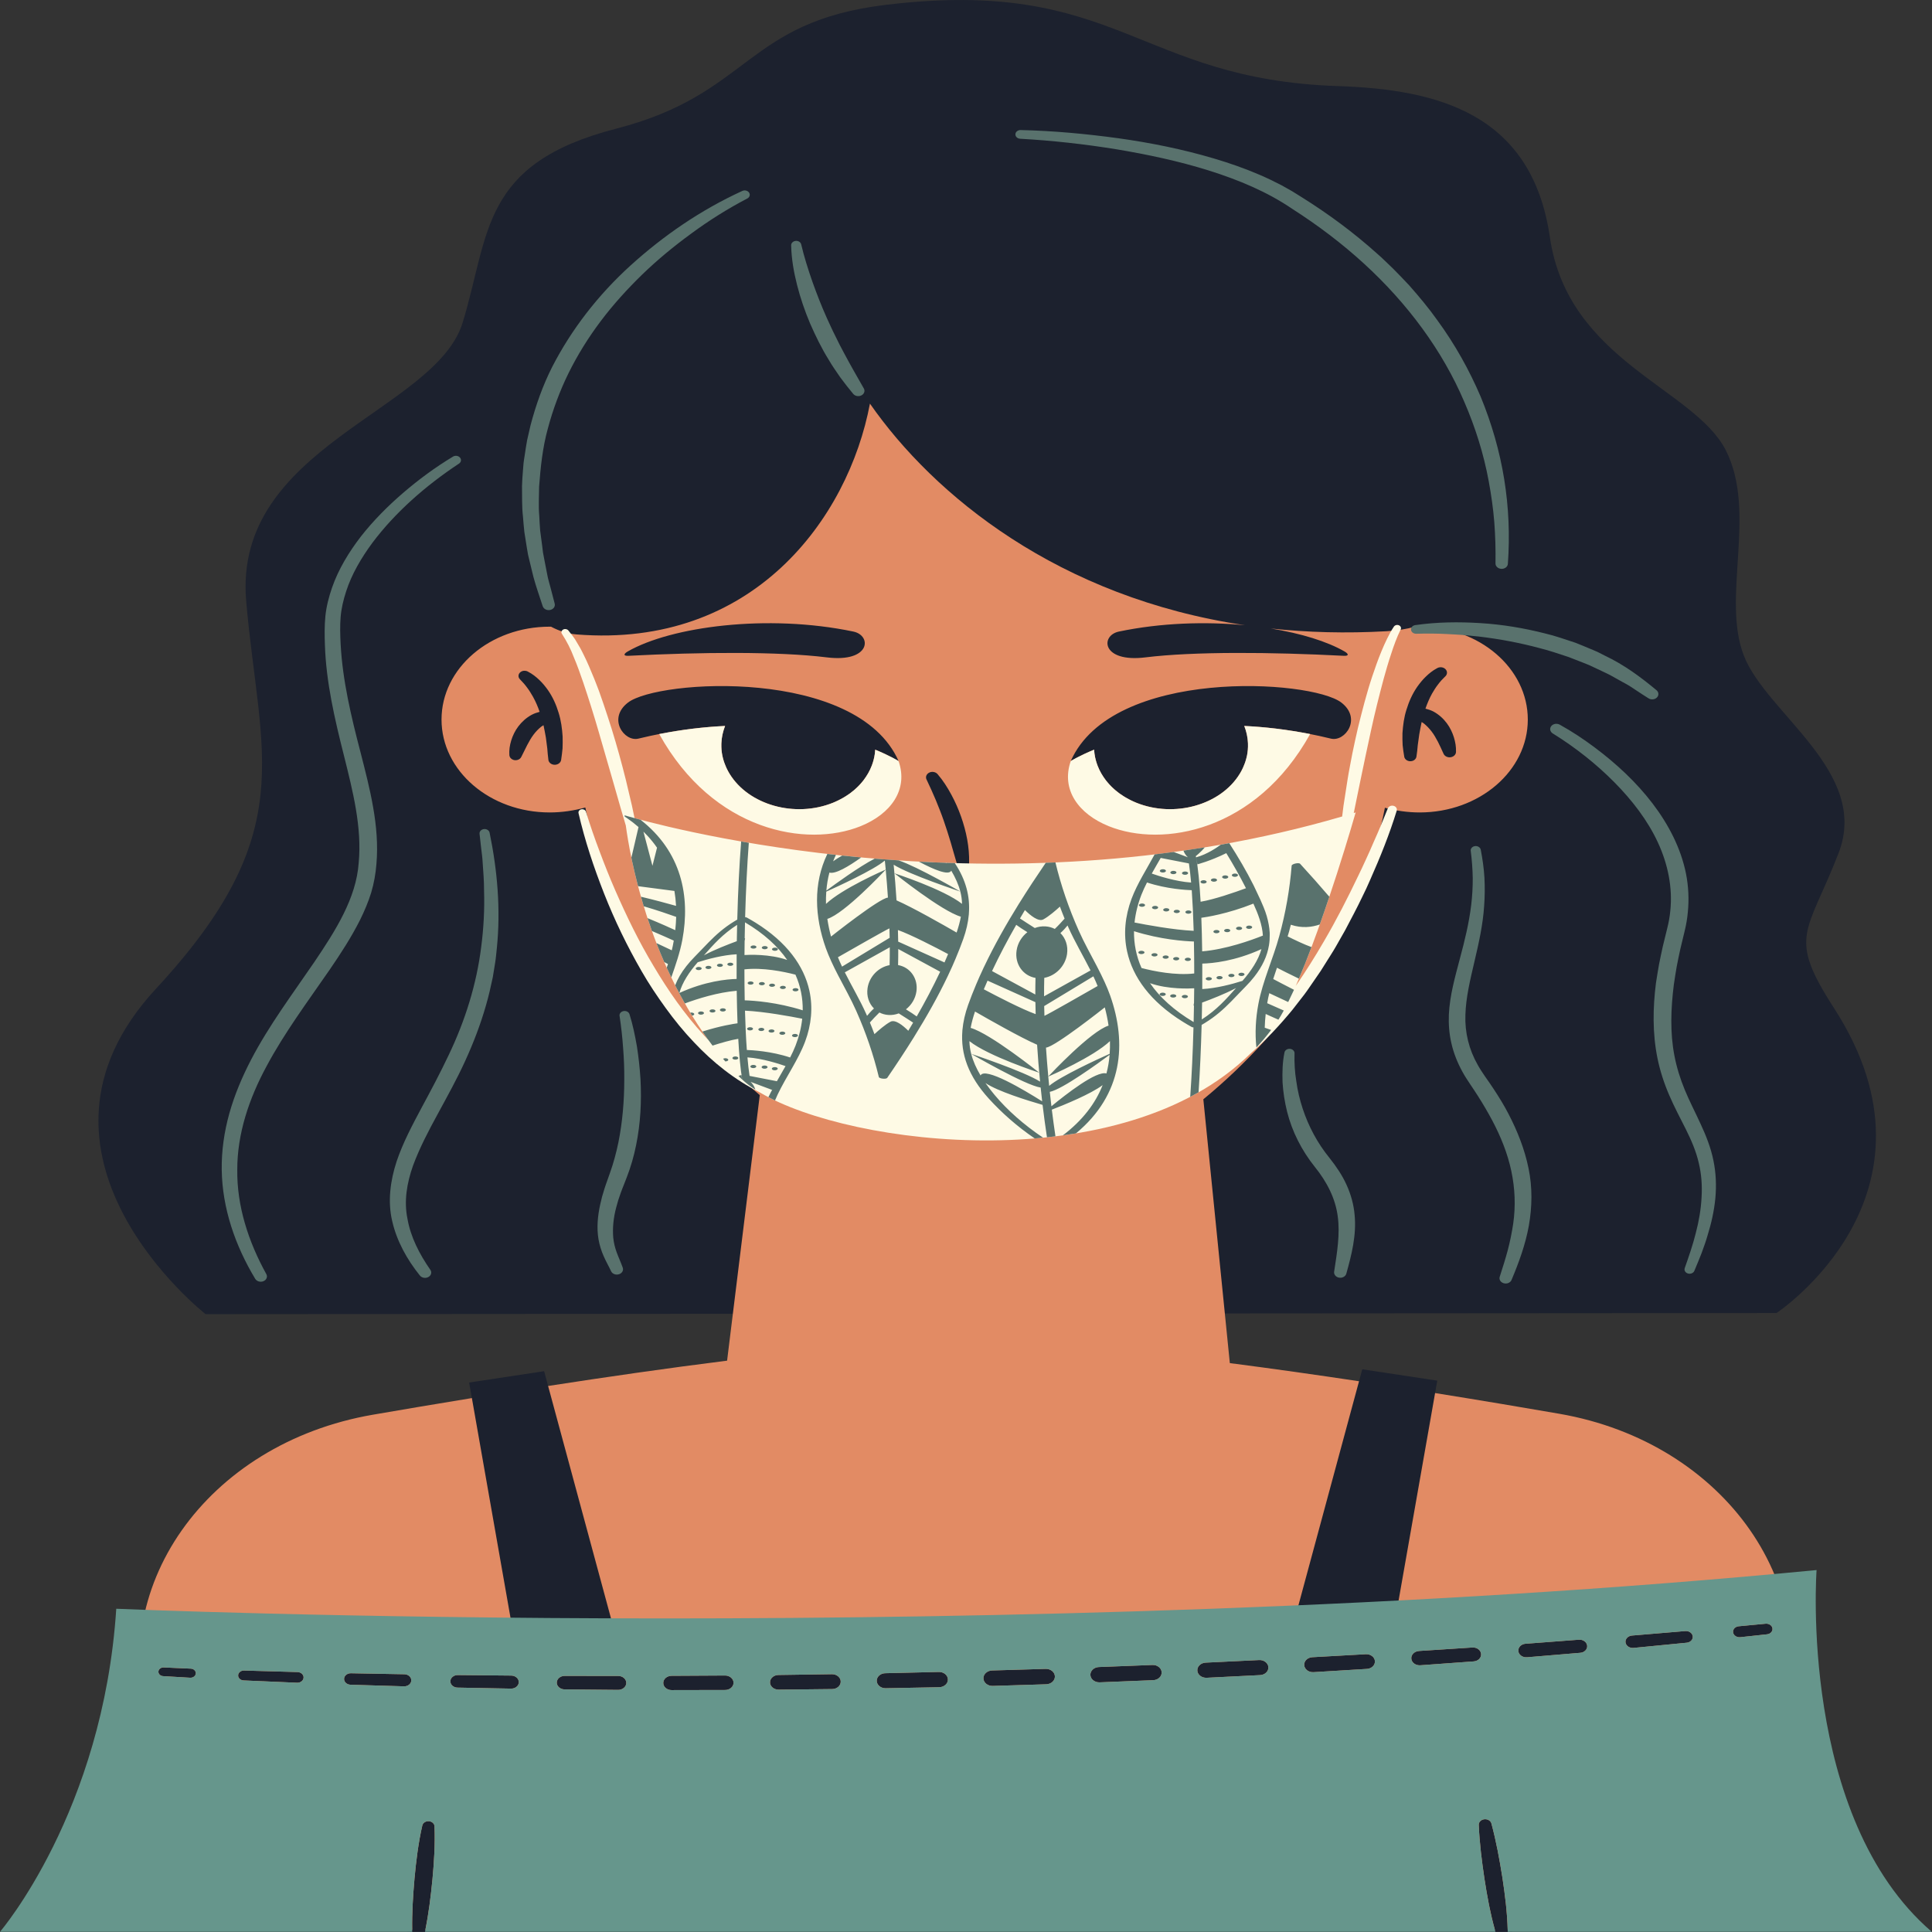 <svg width="90" height="90" viewBox="0 0 90 90" fill="none" xmlns="http://www.w3.org/2000/svg">
<rect x="0" y="0" width="90" height="90" fill="#333333" stroke="none"/>
<path d="M66.852 64.894L66.953 64.316L63.461 63.787L63.309 64.344L58.852 76.688L65.589 76.869L66.852 64.894ZM58.678 77.151L58.64 77.152L56.152 77.272C55.986 77.28 55.834 77.344 55.724 77.45C55.613 77.556 55.558 77.693 55.567 77.836C55.587 78.117 55.859 78.338 56.187 78.338L56.224 78.337L58.713 78.212C59.053 78.196 59.315 77.945 59.295 77.652C59.277 77.371 59.006 77.151 58.678 77.151ZM63.651 76.879C63.637 76.879 63.624 76.879 63.608 76.88L61.117 77.02C60.953 77.03 60.803 77.095 60.695 77.202C60.588 77.309 60.535 77.445 60.546 77.586C60.57 77.862 60.839 78.078 61.161 78.078C61.175 78.078 61.19 78.077 61.206 78.077L63.694 77.923C64.026 77.903 64.279 77.653 64.257 77.368C64.236 77.093 63.97 76.879 63.651 76.879ZM53.702 77.38L53.671 77.38L51.181 77.478C50.836 77.492 50.57 77.744 50.586 78.039C50.602 78.326 50.875 78.551 51.21 78.551L51.234 78.55L53.73 78.45C54.073 78.436 54.339 78.186 54.324 77.891C54.309 77.604 54.035 77.38 53.702 77.38ZM85.436 46.962C83.255 43.584 84.176 43.533 85.647 39.743C87.118 35.952 82.285 33.246 81.234 30.539C80.183 27.831 81.864 23.861 80.394 20.974C78.922 18.086 73.039 16.823 72.199 11.048C71.358 5.273 66.963 4.165 62.322 4.01C52.947 3.697 52.089 -1.064 41.309 0.22C34.689 1.008 35.005 4.371 28.7 5.995C22.396 7.619 22.817 10.868 21.556 15.018C20.295 19.169 10.839 20.793 11.469 28.012C12.099 35.231 14.019 38.773 7.266 46.059C0.097 53.795 9.578 61.219 9.578 61.219L82.756 61.167C82.756 61.167 91.059 55.666 85.436 46.962ZM82.281 75.458C82.263 75.458 82.245 75.459 82.227 75.461L80.989 75.578H80.98L80.967 75.58C80.689 75.609 80.491 75.828 80.526 76.067C80.558 76.284 80.774 76.449 81.03 76.449C81.051 76.449 81.073 76.448 81.094 76.445L82.345 76.31C82.614 76.281 82.808 76.068 82.777 75.838C82.749 75.621 82.536 75.458 82.281 75.458ZM48.724 77.562L46.208 77.637C46.04 77.642 45.885 77.704 45.77 77.809C45.656 77.915 45.597 78.052 45.602 78.196C45.615 78.488 45.891 78.717 46.231 78.717L48.746 78.64C48.914 78.635 49.069 78.574 49.183 78.469C49.297 78.363 49.356 78.226 49.351 78.082C49.339 77.791 49.064 77.562 48.724 77.562ZM73.581 76.203C73.565 76.203 73.549 76.203 73.529 76.205L71.041 76.393C70.724 76.419 70.491 76.662 70.522 76.935C70.551 77.191 70.799 77.384 71.097 77.384C71.116 77.384 71.135 77.382 71.154 77.381L73.636 77.173C73.945 77.147 74.172 76.911 74.145 76.646C74.12 76.393 73.877 76.203 73.581 76.203ZM69.68 84.905C69.627 84.706 69.424 84.567 69.167 84.567C69.167 84.567 69.167 84.567 69.167 84.567C68.886 84.576 68.667 84.778 68.676 85.019C68.716 85.936 68.834 86.816 68.944 87.555C69.056 88.276 69.446 89.991 69.446 89.991L70.44 89.991C70.44 89.991 70.447 89.967 70.446 89.955C70.425 89.037 70.305 88.155 70.19 87.413C70.073 86.675 69.921 85.799 69.68 84.905ZM69.205 77.033C69.181 76.771 68.924 76.566 68.618 76.566C68.603 76.566 68.589 76.566 68.571 76.567L66.082 76.731C65.922 76.742 65.778 76.806 65.675 76.911C65.571 77.016 65.522 77.15 65.536 77.286C65.562 77.55 65.824 77.757 66.132 77.757C66.148 77.757 66.166 77.756 66.183 77.755L68.667 77.575C68.989 77.551 69.229 77.308 69.205 77.033ZM78.539 75.8C78.522 75.8 78.504 75.801 78.485 75.802L76.02 76.01H76.008L75.996 76.011C75.696 76.041 75.481 76.274 75.514 76.531C75.546 76.769 75.78 76.948 76.058 76.948C76.078 76.948 76.099 76.947 76.12 76.945L78.599 76.703C78.883 76.675 79.091 76.453 79.063 76.209C79.037 75.976 78.812 75.8 78.539 75.8ZM20.05 84.666C20.018 84.661 19.986 84.659 19.954 84.659C19.718 84.659 19.513 84.803 19.468 85.003C19.266 85.884 19.169 86.75 19.101 87.482C19.037 88.21 18.974 89.075 18.992 89.974C18.992 89.979 18.992 89.991 18.992 89.991H20.012C20.012 89.991 20.284 88.281 20.354 87.567C20.422 86.836 20.487 85.968 20.451 85.07C20.443 84.871 20.278 84.704 20.05 84.666ZM19.369 78.285C19.376 78.03 19.14 77.819 18.841 77.813L16.34 77.767C16.058 77.767 15.83 77.956 15.819 78.198C15.814 78.318 15.864 78.431 15.958 78.519C16.053 78.607 16.182 78.657 16.322 78.661L18.832 78.736C19.122 78.736 19.363 78.534 19.369 78.285ZM8.897 77.551L7.639 77.496H7.616C7.382 77.496 7.187 77.653 7.171 77.853C7.163 77.955 7.202 78.053 7.28 78.13C7.358 78.207 7.466 78.254 7.585 78.261L8.852 78.335L8.876 78.336C9.118 78.336 9.319 78.172 9.331 77.963C9.337 77.859 9.296 77.758 9.214 77.68C9.132 77.603 9.021 77.557 8.897 77.551ZM13.867 77.711L11.361 77.64C11.106 77.64 10.897 77.811 10.884 78.03C10.871 78.256 11.074 78.449 11.337 78.46L13.853 78.569C14.123 78.569 14.342 78.387 14.352 78.154C14.356 78.039 14.308 77.931 14.217 77.847C14.126 77.763 14.002 77.715 13.867 77.711ZM33.773 77.872L31.284 77.886C31.124 77.886 30.975 77.94 30.862 78.037C30.75 78.134 30.688 78.262 30.688 78.4C30.689 78.681 30.957 78.911 31.285 78.911L33.782 78.907C34.114 78.904 34.383 78.671 34.381 78.386C34.378 78.103 34.109 77.872 33.773 77.872ZM43.725 77.706L41.236 77.765C41.071 77.767 40.917 77.826 40.803 77.928C40.689 78.031 40.629 78.165 40.633 78.307C40.64 78.593 40.917 78.826 41.25 78.826L43.761 78.777C44.104 78.769 44.376 78.522 44.367 78.227C44.358 77.935 44.084 77.706 43.725 77.706ZM23.818 77.875L21.32 77.851C21.023 77.851 20.776 78.058 20.77 78.312C20.767 78.438 20.821 78.558 20.922 78.65C21.024 78.74 21.161 78.793 21.308 78.795L23.814 78.843C24.12 78.843 24.373 78.628 24.377 78.365C24.378 78.236 24.322 78.114 24.216 78.021C24.111 77.929 23.971 77.877 23.818 77.875ZM38.75 77.811C38.749 77.811 36.261 77.847 36.261 77.847C36.099 77.849 35.947 77.905 35.833 78.005C35.72 78.104 35.659 78.236 35.661 78.375C35.665 78.659 35.937 78.89 36.269 78.89L38.772 78.864C39.11 78.859 39.379 78.619 39.374 78.329C39.369 78.043 39.094 77.811 38.75 77.811ZM28.796 77.891L26.303 77.889C25.989 77.889 25.731 78.108 25.727 78.378C25.724 78.65 25.979 78.875 26.296 78.878L28.797 78.902C29.121 78.902 29.385 78.676 29.385 78.397C29.386 78.262 29.324 78.135 29.213 78.039C29.102 77.944 28.954 77.891 28.796 77.891ZM25.533 64.564L30.625 77.021L22.969 77.239L21.982 65.129L21.854 64.404L25.347 63.875L25.533 64.564Z" fill="#1C212E"/>
<path d="M80.999 75.758L82.25 75.639C82.408 75.625 82.55 75.722 82.568 75.858C82.587 75.993 82.473 76.115 82.318 76.132L81.068 76.267C80.904 76.284 80.754 76.184 80.734 76.044C80.713 75.903 80.83 75.776 80.993 75.758C80.994 75.758 80.998 75.758 80.999 75.758ZM76.027 76.19L78.505 75.981H78.508C78.682 75.967 78.838 76.077 78.854 76.227C78.872 76.375 78.746 76.507 78.574 76.524L76.096 76.766C75.911 76.784 75.744 76.669 75.723 76.511C75.702 76.352 75.835 76.208 76.02 76.19C76.021 76.19 76.022 76.19 76.023 76.19H76.027ZM71.067 76.572L73.548 76.384H73.55C73.746 76.369 73.919 76.494 73.936 76.662C73.954 76.83 73.81 76.978 73.616 76.994L71.134 77.202C70.931 77.219 70.75 77.092 70.731 76.918C70.711 76.744 70.859 76.589 71.062 76.572H71.067ZM66.105 76.909L68.587 76.747H68.589C68.798 76.733 68.98 76.867 68.995 77.047C69.012 77.225 68.857 77.38 68.649 77.395L66.165 77.575C65.952 77.591 65.763 77.455 65.745 77.271C65.727 77.087 65.885 76.926 66.1 76.91L66.103 76.909H66.105ZM61.137 77.199L63.621 77.06H63.624C63.844 77.047 64.034 77.19 64.049 77.379C64.062 77.567 63.898 77.73 63.679 77.744L61.19 77.896C60.967 77.91 60.772 77.765 60.756 77.573C60.739 77.381 60.908 77.213 61.132 77.199H61.137ZM56.166 77.452L58.653 77.332H58.655C58.88 77.32 59.073 77.469 59.086 77.663C59.098 77.856 58.927 78.022 58.701 78.033L56.212 78.157C55.984 78.168 55.79 78.019 55.777 77.825C55.764 77.63 55.937 77.463 56.164 77.452H56.166ZM51.193 77.657L53.68 77.561H53.683C53.911 77.551 54.104 77.703 54.114 77.899C54.125 78.095 53.949 78.261 53.721 78.269L51.229 78.37C51.001 78.379 50.806 78.228 50.795 78.031C50.784 77.834 50.961 77.667 51.191 77.657H51.193ZM46.219 77.817L48.706 77.743H48.709C48.939 77.736 49.133 77.891 49.141 78.088C49.149 78.286 48.969 78.453 48.738 78.46L46.246 78.537C46.015 78.544 45.82 78.388 45.812 78.19C45.804 77.991 45.984 77.825 46.215 77.817H46.219ZM41.242 77.945L43.73 77.886H43.732C43.961 77.881 44.151 78.036 44.157 78.232C44.164 78.428 43.983 78.591 43.755 78.597H43.753L41.26 78.645C41.034 78.65 40.847 78.497 40.842 78.303C40.837 78.11 41.015 77.949 41.241 77.945H41.242ZM36.264 78.027L38.752 77.991H38.755C38.977 77.988 39.16 78.141 39.164 78.331C39.168 78.523 38.991 78.681 38.769 78.683H38.766L36.273 78.71C36.054 78.712 35.873 78.562 35.871 78.373C35.869 78.184 36.044 78.029 36.264 78.027ZM31.285 78.066L33.774 78.052H33.776C33.992 78.051 34.169 78.201 34.171 78.387C34.173 78.573 33.998 78.725 33.782 78.726H33.78L31.286 78.731C31.073 78.731 30.899 78.583 30.898 78.399C30.898 78.216 31.071 78.067 31.284 78.066H31.285ZM26.305 78.07L28.796 78.072H28.797C29.006 78.072 29.176 78.217 29.175 78.397C29.175 78.576 29.005 78.722 28.796 78.721H28.793L26.299 78.698C26.097 78.695 25.935 78.554 25.937 78.38C25.94 78.207 26.103 78.069 26.303 78.07H26.305ZM21.326 78.031L23.816 78.055H23.818C24.013 78.058 24.169 78.195 24.167 78.362C24.164 78.53 24.005 78.664 23.809 78.662H23.806L21.313 78.615C21.125 78.612 20.976 78.478 20.98 78.317C20.984 78.156 21.138 78.029 21.324 78.031H21.326ZM16.349 77.947L18.837 77.993H18.839C19.02 77.997 19.163 78.126 19.159 78.281C19.156 78.436 19.006 78.559 18.825 78.556C18.824 78.556 18.822 78.556 18.821 78.556L16.329 78.481C16.157 78.476 16.023 78.352 16.029 78.205C16.035 78.058 16.177 77.944 16.346 77.947H16.349ZM11.372 77.82L13.86 77.891H13.862C14.021 77.896 14.147 78.011 14.142 78.148C14.136 78.285 14.003 78.393 13.843 78.388C13.842 78.388 13.839 78.388 13.838 78.388L11.348 78.281C11.2 78.274 11.086 78.166 11.094 78.039C11.101 77.913 11.224 77.816 11.37 77.82H11.372ZM7.632 77.676L8.885 77.732H8.888C9.024 77.737 9.129 77.837 9.121 77.954C9.115 78.071 8.998 78.161 8.862 78.155C8.862 78.155 8.859 78.155 8.858 78.155L7.6 78.081C7.47 78.074 7.371 77.977 7.38 77.865C7.389 77.754 7.499 77.67 7.628 77.676H7.632ZM52.933 37.394C51.737 36.91 51.028 35.947 50.967 34.923C50.256 35.217 49.88 35.453 49.88 35.453C51.815 31.079 61.068 31.646 62.482 32.726C63.455 33.469 62.662 34.569 62 34.408C60.539 34.052 59.189 33.875 57.963 33.818C58.242 34.526 58.196 35.322 57.753 36.045C56.861 37.506 54.702 38.11 52.933 37.394ZM44.852 40.432C44.722 40.43 44.613 40.354 44.581 40.251L44.578 40.243C44.473 39.906 44.388 39.57 44.287 39.239C44.191 38.906 44.08 38.578 43.969 38.249C43.857 37.921 43.727 37.598 43.595 37.275C43.461 36.956 43.313 36.628 43.168 36.326L43.16 36.311C43.097 36.18 43.169 36.031 43.322 35.976C43.452 35.931 43.596 35.969 43.676 36.062C43.941 36.371 44.138 36.687 44.318 37.02C44.497 37.35 44.647 37.692 44.77 38.04C45.015 38.737 45.162 39.463 45.145 40.191C45.142 40.328 45.011 40.435 44.852 40.432ZM38.807 37.394C37.037 38.11 34.879 37.506 33.986 36.045C33.544 35.322 33.498 34.526 33.777 33.818C32.55 33.875 31.201 34.052 29.739 34.408C29.078 34.569 28.285 33.469 29.257 32.726C30.671 31.646 39.924 31.079 41.859 35.453C41.859 35.453 41.483 35.217 40.772 34.923C40.711 35.947 40.003 36.91 38.807 37.394ZM29.247 30.345C31.255 29.193 35.739 28.583 39.75 29.42C40.629 29.603 40.561 30.875 38.516 30.623C36.26 30.345 32.65 30.375 29.279 30.55C29.032 30.563 29.041 30.462 29.247 30.345ZM26.206 34.86C26.187 35.043 26.168 35.225 26.139 35.405C26.116 35.545 25.965 35.643 25.802 35.624C25.664 35.608 25.562 35.513 25.546 35.4L25.545 35.383C25.521 35.211 25.508 35.04 25.495 34.87L25.43 34.364C25.395 34.169 25.36 33.975 25.318 33.783C25.283 33.803 25.25 33.824 25.218 33.847C25.083 33.954 24.961 34.08 24.852 34.226C24.742 34.372 24.649 34.538 24.558 34.71L24.294 35.24L24.282 35.263C24.22 35.389 24.049 35.448 23.903 35.394C23.799 35.355 23.735 35.271 23.728 35.181C23.711 34.935 23.747 34.717 23.816 34.49C23.887 34.266 23.989 34.045 24.146 33.838C24.303 33.633 24.507 33.439 24.768 33.298C24.884 33.237 25.009 33.193 25.138 33.16C25.055 32.92 24.956 32.687 24.833 32.465C24.75 32.322 24.666 32.178 24.566 32.046C24.518 31.977 24.465 31.914 24.412 31.85C24.362 31.792 24.294 31.722 24.257 31.683L24.217 31.64C24.118 31.536 24.137 31.384 24.258 31.3C24.352 31.234 24.48 31.23 24.579 31.279C24.709 31.345 24.786 31.4 24.88 31.467C24.966 31.534 25.05 31.603 25.124 31.676C25.279 31.822 25.406 31.981 25.524 32.146C25.755 32.478 25.912 32.837 26.022 33.202C26.137 33.567 26.185 33.939 26.209 34.308C26.217 34.492 26.21 34.677 26.206 34.86ZM65.332 34.157C65.357 33.788 65.403 33.416 65.521 33.052C65.633 32.688 65.789 32.328 66.019 31.996C66.136 31.831 66.263 31.671 66.416 31.524C66.49 31.451 66.572 31.379 66.657 31.313C66.75 31.244 66.827 31.189 66.957 31.12C67.095 31.047 67.277 31.084 67.362 31.203C67.431 31.3 67.416 31.42 67.334 31.502L67.293 31.542C67.256 31.578 67.187 31.648 67.135 31.705C67.083 31.768 67.027 31.829 66.98 31.897C66.876 32.028 66.793 32.172 66.708 32.314C66.585 32.537 66.486 32.771 66.403 33.011C66.532 33.043 66.658 33.087 66.775 33.146C67.036 33.289 67.242 33.481 67.396 33.688C67.552 33.896 67.654 34.117 67.726 34.34C67.795 34.566 67.835 34.784 67.826 35.029C67.822 35.171 67.683 35.283 67.517 35.279C67.394 35.275 67.29 35.208 67.248 35.116L67.236 35.091C67.158 34.92 67.074 34.73 66.986 34.559C66.895 34.388 66.803 34.221 66.69 34.076C66.579 33.931 66.458 33.805 66.324 33.698C66.292 33.675 66.26 33.654 66.226 33.634C66.184 33.825 66.149 34.019 66.114 34.214C66.09 34.381 66.071 34.55 66.044 34.719C66.029 34.889 66.014 35.06 65.985 35.234L65.983 35.249C65.961 35.384 65.817 35.478 65.659 35.459C65.532 35.443 65.436 35.358 65.416 35.255C65.382 35.075 65.361 34.892 65.34 34.71C65.333 34.527 65.326 34.342 65.332 34.157ZM72.635 65.858C71.032 65.58 69.043 65.245 66.852 64.894L64.796 76.58L60.071 76.315L63.309 64.344C61.346 64.049 59.305 63.759 57.29 63.499L56.056 51.209C60.026 47.954 63.451 43.156 64.514 37.629C65.04 37.77 65.589 37.847 66.132 37.847C68.915 37.847 71.171 35.91 71.171 33.52C71.171 31.13 68.915 29.193 66.132 29.193C66.057 29.193 65.984 29.195 65.91 29.197C65.503 29.307 65.063 29.378 64.59 29.405C62.69 29.512 60.894 29.46 59.199 29.278C60.615 29.507 61.821 29.881 62.629 30.345C62.834 30.462 62.844 30.563 62.597 30.55C59.226 30.375 55.616 30.345 53.359 30.623C51.314 30.875 51.246 29.603 52.125 29.42C54.085 29.011 56.157 28.949 57.998 29.125C49.318 27.839 43.505 23.081 40.525 18.802C39.514 24.164 35.072 30.209 26.868 29.555C26.448 29.522 26.048 29.396 25.67 29.194C25.649 29.194 25.628 29.193 25.607 29.193C22.825 29.193 20.568 31.13 20.568 33.52C20.568 35.91 22.825 37.847 25.607 37.847C26.166 37.847 26.73 37.765 27.268 37.617C28.298 43.011 31.564 47.749 35.393 51.015L33.871 63.385C31.078 63.735 28.209 64.151 25.533 64.564L28.737 76.404L24.011 76.668L21.982 65.128C20.259 65.409 18.694 65.675 17.38 65.901C9.586 67.241 4.83 74.062 7.03 80.622C7.808 82.942 10.143 89.903 10.143 89.903H19.202C19.189 89.097 19.24 88.295 19.31 87.495C19.387 86.673 19.487 85.852 19.673 85.037C19.704 84.904 19.854 84.817 20.01 84.843C20.144 84.866 20.237 84.964 20.241 85.076C20.274 85.906 20.222 86.731 20.145 87.553C20.068 88.338 19.971 89.123 19.815 89.903H69.64C69.421 89.119 69.276 88.326 69.153 87.532C69.028 86.696 68.922 85.858 68.886 85.012C68.88 84.871 69.009 84.752 69.174 84.747C69.32 84.742 69.445 84.828 69.476 84.945C69.698 85.77 69.85 86.602 69.983 87.437C70.108 88.255 70.211 89.074 70.234 89.903H79.795C79.795 89.903 82.143 82.902 82.926 80.569C85.119 74.029 80.402 67.204 72.635 65.858Z" fill="#E28B64"/>
<path d="M40.084 38.489C41.504 37.919 42.322 36.781 41.859 35.454L41.853 35.45C41.824 35.431 41.454 35.205 40.772 34.923C40.768 34.987 40.762 35.051 40.753 35.114C40.753 35.114 40.753 35.115 40.753 35.115C40.727 35.305 40.678 35.491 40.609 35.671C40.608 35.672 40.608 35.673 40.607 35.674C40.587 35.727 40.564 35.78 40.539 35.832C40.533 35.846 40.526 35.861 40.519 35.875C40.495 35.924 40.469 35.972 40.442 36.02C40.435 36.033 40.427 36.046 40.419 36.059C40.369 36.144 40.315 36.226 40.255 36.306C40.239 36.327 40.225 36.348 40.21 36.368C40.183 36.402 40.155 36.434 40.127 36.467C40.102 36.496 40.077 36.525 40.051 36.553C40.023 36.582 39.996 36.611 39.968 36.639C39.934 36.672 39.9 36.704 39.864 36.737C39.84 36.759 39.816 36.782 39.79 36.804C39.73 36.856 39.667 36.906 39.601 36.954C39.581 36.968 39.56 36.982 39.54 36.996C39.488 37.032 39.436 37.068 39.382 37.101C39.355 37.117 39.329 37.134 39.302 37.149C39.248 37.181 39.193 37.211 39.137 37.24C39.111 37.253 39.087 37.267 39.06 37.279C38.978 37.32 38.894 37.359 38.807 37.394C37.037 38.11 34.879 37.506 33.986 36.045C33.936 35.963 33.892 35.88 33.851 35.795C33.84 35.772 33.83 35.747 33.819 35.722C33.791 35.66 33.766 35.597 33.744 35.534C33.735 35.509 33.727 35.484 33.718 35.46C33.694 35.383 33.673 35.305 33.656 35.227C33.655 35.22 33.652 35.213 33.651 35.205C33.633 35.113 33.619 35.023 33.611 34.931C33.611 34.924 33.611 34.918 33.61 34.911C33.604 34.828 33.602 34.743 33.604 34.659C33.605 34.648 33.605 34.637 33.605 34.625C33.616 34.349 33.674 34.078 33.777 33.818C32.826 33.862 31.801 33.98 30.709 34.195C33.234 38.744 37.588 39.494 40.084 38.489ZM65.177 29.133C65.093 29.091 64.985 29.116 64.935 29.187C64.801 29.386 64.706 29.567 64.612 29.762C64.52 29.953 64.432 30.145 64.353 30.34C64.191 30.728 64.056 31.122 63.922 31.516C63.659 32.304 63.458 33.105 63.259 33.904C63.165 34.304 63.08 34.706 62.996 35.108C62.922 35.512 62.837 35.914 62.774 36.318L62.586 37.531C62.566 37.699 62.544 37.867 62.523 38.035C47.165 42.525 32.332 38.875 29.56 38.112C29.52 37.919 29.479 37.727 29.439 37.534L29.157 36.34C28.959 35.545 28.741 34.754 28.498 33.968C28.372 33.576 28.248 33.183 28.113 32.792L27.909 32.207C27.838 32.012 27.759 31.819 27.684 31.625C27.524 31.24 27.369 30.854 27.176 30.475C27.127 30.381 27.084 30.285 27.031 30.192L26.866 29.913C26.769 29.725 26.612 29.548 26.477 29.371C26.426 29.305 26.325 29.283 26.244 29.322C26.159 29.363 26.128 29.455 26.176 29.527L26.191 29.55C26.405 29.882 26.591 30.243 26.734 30.624C26.894 30.998 27.028 31.384 27.161 31.768C27.422 32.54 27.667 33.32 27.893 34.102L28.573 36.455L28.91 37.633L29.153 38.459C29.354 39.942 30.182 44.587 33.008 48.46C32.937 48.385 32.867 48.311 32.798 48.235C31.883 47.24 31.121 46.139 30.446 45.001C29.762 43.866 29.189 42.681 28.663 41.48C28.4 40.88 28.159 40.272 27.931 39.66C27.699 39.051 27.486 38.431 27.296 37.815L27.294 37.81C27.27 37.734 27.181 37.685 27.089 37.701C26.993 37.717 26.931 37.797 26.95 37.88C27.245 39.159 27.661 40.406 28.146 41.638C28.632 42.87 29.214 44.074 29.889 45.243C30.224 45.829 30.605 46.396 31.006 46.952C31.409 47.508 31.845 48.048 32.331 48.556C33.192 49.474 34.219 50.301 35.418 50.902C39.673 53.417 52.308 54.919 58.243 49.086C58.968 48.456 59.613 47.761 60.207 47.04L60.759 46.33C60.939 46.091 61.099 45.842 61.271 45.598L61.523 45.231L61.759 44.856C61.913 44.605 62.079 44.358 62.224 44.104L62.659 43.339L63.067 42.563C63.206 42.306 63.329 42.042 63.458 41.782C63.587 41.522 63.712 41.259 63.825 40.993C64.296 39.933 64.727 38.865 65.065 37.764C65.093 37.67 65.034 37.572 64.925 37.541C64.812 37.507 64.689 37.559 64.651 37.656L64.649 37.66C64.439 38.186 64.221 38.717 63.985 39.239C63.874 39.502 63.757 39.764 63.636 40.024C63.519 40.285 63.395 40.544 63.27 40.803C62.775 41.839 62.252 42.865 61.666 43.863C61.259 44.566 60.825 45.255 60.361 45.928C61.73 42.841 63.152 37.847 63.152 37.847C63.122 37.857 63.093 37.865 63.063 37.874C63.164 37.382 63.262 36.89 63.365 36.399C63.53 35.601 63.698 34.803 63.872 34.007C64.043 33.211 64.244 32.421 64.453 31.634C64.561 31.241 64.675 30.849 64.804 30.464C64.927 30.081 65.071 29.682 65.241 29.341L65.25 29.324C65.285 29.254 65.255 29.172 65.177 29.133ZM49.88 35.454C49.883 35.447 49.884 35.446 49.886 35.45C49.916 35.431 50.285 35.205 50.967 34.923C50.971 34.987 50.978 35.051 50.986 35.114C50.986 35.114 50.986 35.115 50.987 35.115C51.013 35.304 51.061 35.49 51.131 35.671C51.131 35.672 51.132 35.673 51.132 35.674C51.153 35.727 51.176 35.78 51.2 35.832C51.207 35.847 51.214 35.861 51.22 35.875C51.245 35.924 51.27 35.972 51.297 36.02C51.304 36.033 51.312 36.046 51.32 36.059C51.37 36.144 51.425 36.226 51.484 36.306C51.5 36.327 51.514 36.348 51.53 36.368C51.556 36.402 51.584 36.434 51.613 36.467C51.638 36.496 51.662 36.525 51.689 36.553C51.715 36.582 51.743 36.611 51.771 36.639C51.805 36.672 51.84 36.705 51.875 36.737C51.9 36.759 51.924 36.782 51.949 36.803C52.01 36.856 52.073 36.906 52.139 36.954C52.158 36.969 52.179 36.982 52.2 36.996C52.252 37.032 52.304 37.068 52.358 37.101C52.384 37.117 52.411 37.134 52.438 37.149C52.491 37.181 52.546 37.211 52.602 37.24C52.628 37.253 52.653 37.267 52.679 37.279C52.761 37.32 52.845 37.359 52.933 37.394C54.702 38.11 56.861 37.506 57.753 36.045C57.804 35.963 57.848 35.88 57.888 35.795C57.899 35.772 57.91 35.747 57.92 35.722C57.948 35.66 57.973 35.597 57.996 35.534C58.004 35.509 58.013 35.484 58.02 35.46C58.045 35.383 58.066 35.305 58.083 35.227C58.084 35.22 58.087 35.213 58.089 35.205C58.107 35.113 58.12 35.023 58.128 34.931C58.129 34.924 58.129 34.918 58.129 34.911C58.136 34.828 58.138 34.743 58.135 34.659C58.135 34.648 58.135 34.637 58.135 34.625C58.123 34.349 58.066 34.078 57.963 33.818C58.914 33.862 59.938 33.98 61.031 34.195C58.505 38.744 54.151 39.494 51.656 38.489C50.236 37.919 49.418 36.781 49.88 35.454Z" fill="#FEFAE5"/>
<path d="M80.999 75.758L82.25 75.639C82.408 75.625 82.55 75.722 82.568 75.858C82.586 75.993 82.473 76.115 82.318 76.132L81.068 76.267C80.904 76.284 80.754 76.184 80.734 76.044C80.713 75.903 80.83 75.776 80.993 75.758C80.994 75.758 80.998 75.758 80.999 75.758ZM76.027 76.19L78.505 75.982H78.508C78.682 75.967 78.838 76.077 78.854 76.227C78.872 76.375 78.746 76.507 78.574 76.524L76.096 76.766C75.911 76.784 75.744 76.669 75.723 76.511C75.702 76.352 75.835 76.208 76.02 76.19C76.021 76.19 76.022 76.19 76.023 76.19H76.027ZM71.067 76.572L73.548 76.384H73.55C73.746 76.369 73.919 76.494 73.936 76.662C73.954 76.83 73.81 76.978 73.616 76.994L71.134 77.202C70.93 77.219 70.75 77.092 70.731 76.918C70.711 76.744 70.859 76.589 71.062 76.572H71.067ZM66.105 76.909L68.587 76.747H68.589C68.798 76.733 68.98 76.867 68.995 77.047C69.012 77.225 68.857 77.38 68.649 77.395L66.165 77.575C65.952 77.591 65.763 77.455 65.745 77.271C65.727 77.087 65.885 76.926 66.1 76.91L66.103 76.909H66.105ZM61.137 77.199L63.621 77.06H63.624C63.844 77.047 64.034 77.19 64.049 77.379C64.062 77.567 63.898 77.73 63.679 77.744L61.19 77.896C60.967 77.91 60.772 77.765 60.756 77.573C60.739 77.381 60.908 77.213 61.132 77.199H61.137ZM56.166 77.452L58.653 77.332H58.655C58.88 77.32 59.073 77.469 59.086 77.663C59.098 77.856 58.927 78.022 58.701 78.033L56.212 78.157C55.984 78.168 55.79 78.02 55.777 77.825C55.764 77.63 55.937 77.463 56.164 77.452H56.166ZM51.193 77.657L53.68 77.561H53.683C53.911 77.551 54.104 77.703 54.114 77.899C54.125 78.095 53.949 78.261 53.721 78.269L51.229 78.37C51.001 78.379 50.806 78.228 50.795 78.031C50.784 77.834 50.961 77.667 51.191 77.657H51.193ZM46.219 77.817L48.706 77.743H48.709C48.939 77.736 49.133 77.891 49.141 78.089C49.149 78.286 48.969 78.453 48.738 78.46L46.246 78.537C46.015 78.544 45.82 78.388 45.812 78.19C45.804 77.991 45.984 77.825 46.215 77.817H46.219ZM41.242 77.945L43.73 77.886H43.732C43.961 77.881 44.151 78.036 44.157 78.232C44.164 78.428 43.983 78.591 43.755 78.597H43.753L41.26 78.645C41.034 78.65 40.847 78.497 40.842 78.303C40.837 78.11 41.015 77.949 41.241 77.945H41.242ZM36.264 78.027L38.752 77.991H38.755C38.977 77.988 39.16 78.141 39.164 78.331C39.168 78.523 38.991 78.681 38.769 78.683H38.766L36.273 78.71C36.054 78.712 35.873 78.562 35.871 78.373C35.869 78.184 36.044 78.029 36.264 78.027ZM31.285 78.066L33.774 78.052H33.776C33.992 78.051 34.169 78.201 34.171 78.387C34.173 78.573 33.998 78.725 33.782 78.726H33.78L31.286 78.731C31.073 78.731 30.899 78.583 30.898 78.399C30.898 78.216 31.071 78.067 31.284 78.066H31.285ZM26.305 78.07L28.796 78.072H28.797C29.006 78.072 29.176 78.217 29.175 78.397C29.175 78.576 29.005 78.722 28.796 78.721H28.793L26.299 78.698C26.097 78.695 25.935 78.554 25.937 78.38C25.94 78.207 26.103 78.069 26.303 78.07H26.305ZM21.326 78.031L23.816 78.055H23.818C24.013 78.058 24.169 78.195 24.167 78.362C24.164 78.53 24.004 78.664 23.809 78.662H23.806L21.313 78.615C21.125 78.612 20.976 78.478 20.98 78.317C20.984 78.156 21.138 78.029 21.324 78.031H21.326ZM16.349 77.947L18.837 77.993H18.839C19.02 77.997 19.163 78.126 19.159 78.281C19.156 78.436 19.006 78.559 18.825 78.556C18.824 78.556 18.822 78.556 18.821 78.556L16.329 78.481C16.157 78.476 16.023 78.352 16.029 78.205C16.035 78.058 16.177 77.944 16.346 77.947H16.349ZM11.372 77.82L13.86 77.891H13.862C14.021 77.896 14.147 78.011 14.142 78.148C14.136 78.285 14.003 78.393 13.843 78.388C13.842 78.388 13.839 78.388 13.838 78.388L11.348 78.281C11.2 78.274 11.086 78.166 11.094 78.039C11.101 77.913 11.224 77.816 11.37 77.82H11.372ZM7.632 77.676L8.885 77.732H8.888C9.024 77.737 9.129 77.837 9.121 77.954C9.115 78.071 8.998 78.161 8.862 78.155C8.862 78.155 8.859 78.155 8.858 78.155L7.6 78.081C7.47 78.074 7.371 77.977 7.38 77.865C7.389 77.754 7.499 77.67 7.628 77.676H7.632ZM68.886 85.012C68.88 84.871 69.009 84.752 69.174 84.747C69.32 84.742 69.445 84.828 69.476 84.945C69.698 85.77 69.85 86.602 69.983 87.437C70.112 88.273 70.217 89.111 70.236 89.959C70.237 89.969 70.235 89.98 70.233 89.991H89.991C83.773 84.651 84.623 73.139 84.623 73.139C47.229 76.744 5.416 74.942 5.416 74.942C4.8 84.404 0 89.991 0 89.991H19.206C19.205 89.984 19.202 89.977 19.202 89.97C19.185 89.142 19.238 88.318 19.31 87.495C19.387 86.673 19.487 85.852 19.673 85.037C19.704 84.904 19.854 84.817 20.01 84.843C20.144 84.866 20.237 84.964 20.241 85.076C20.274 85.906 20.222 86.731 20.145 87.553C20.065 88.368 19.965 89.182 19.798 89.991H69.663C69.43 89.178 69.28 88.357 69.153 87.532C69.028 86.696 68.922 85.858 68.886 85.012Z" fill="#66968C"/>
<path d="M73.728 30.863C73.837 30.908 73.948 30.947 74.054 30.995L74.37 31.144C74.579 31.245 74.794 31.338 75 31.445L75.605 31.783C75.705 31.84 75.813 31.89 75.908 31.953L76.195 32.142C76.385 32.269 76.578 32.395 76.775 32.518L76.797 32.532C76.911 32.604 77.072 32.594 77.173 32.504C77.284 32.407 77.281 32.249 77.168 32.154C76.441 31.549 75.66 30.968 74.763 30.544L74.433 30.376C74.321 30.323 74.204 30.278 74.09 30.229C73.86 30.135 73.631 30.035 73.399 29.945C72.921 29.79 72.45 29.617 71.958 29.504C70.981 29.256 69.976 29.089 68.964 29.027C67.95 28.964 66.943 28.974 65.926 29.12C65.812 29.137 65.725 29.223 65.73 29.326C65.734 29.438 65.842 29.526 65.972 29.522L65.989 29.522C66.462 29.509 66.956 29.51 67.439 29.538C67.681 29.548 67.923 29.567 68.165 29.581L68.888 29.652C69.849 29.767 70.796 29.943 71.714 30.19C72.178 30.304 72.623 30.461 73.072 30.607L73.728 30.863ZM37.737 15.068C37.992 15.649 38.27 16.223 38.611 16.77C38.771 17.048 38.961 17.312 39.143 17.579C39.336 17.841 39.537 18.098 39.746 18.349C39.826 18.446 39.978 18.482 40.108 18.428C40.251 18.368 40.311 18.219 40.241 18.096L40.237 18.09C39.929 17.548 39.618 17.013 39.33 16.468L39.114 16.06L38.911 15.648C38.769 15.375 38.65 15.095 38.519 14.818C38.269 14.262 38.049 13.695 37.845 13.124C37.647 12.555 37.46 11.969 37.326 11.396L37.323 11.384C37.301 11.29 37.203 11.218 37.087 11.22C36.956 11.223 36.852 11.316 36.855 11.428C36.87 12.065 36.977 12.674 37.132 13.283C37.287 13.889 37.491 14.486 37.737 15.068ZM62.727 55.193C62.526 54.746 62.242 54.33 61.936 53.945C61.37 53.25 60.953 52.465 60.682 51.638C60.546 51.224 60.445 50.799 60.387 50.369C60.316 49.943 60.292 49.498 60.304 49.079L60.305 49.066C60.307 48.967 60.226 48.879 60.11 48.861C59.981 48.841 59.859 48.915 59.836 49.026C59.739 49.497 59.732 49.951 59.746 50.416C59.774 50.877 59.846 51.338 59.959 51.792C60.189 52.702 60.627 53.58 61.248 54.356C61.814 55.056 62.208 55.826 62.316 56.657C62.432 57.486 62.285 58.354 62.149 59.242C62.131 59.367 62.225 59.487 62.37 59.516C62.525 59.548 62.68 59.465 62.717 59.331C62.957 58.467 63.197 57.55 63.103 56.59C63.062 56.113 62.93 55.638 62.727 55.193ZM29.671 48.75C29.582 48.244 29.482 47.746 29.324 47.245C29.294 47.148 29.184 47.084 29.065 47.097C28.936 47.111 28.845 47.213 28.861 47.324L28.863 47.331C28.936 47.814 28.992 48.314 29.026 48.807C29.066 49.301 29.086 49.797 29.081 50.29C29.08 51.277 29 52.261 28.806 53.224C28.706 53.704 28.58 54.178 28.414 54.641L28.287 55C28.244 55.125 28.196 55.247 28.159 55.373L28.046 55.75L27.954 56.135C27.844 56.649 27.789 57.191 27.881 57.733C27.928 58.002 28.012 58.27 28.122 58.519C28.23 58.769 28.366 58.997 28.463 59.212L28.466 59.217C28.52 59.337 28.672 59.402 28.818 59.364C28.971 59.324 29.057 59.186 29.011 59.055C28.918 58.794 28.809 58.565 28.727 58.339C28.645 58.114 28.592 57.89 28.568 57.661C28.528 57.204 28.578 56.731 28.701 56.263L28.8 55.911L28.919 55.562C28.958 55.445 29.009 55.33 29.053 55.214L29.193 54.855C29.385 54.362 29.53 53.857 29.632 53.347C29.84 52.328 29.891 51.296 29.837 50.275C29.805 49.764 29.749 49.255 29.671 48.75ZM22.551 38.621C22.422 38.632 22.326 38.731 22.339 38.842L22.34 38.848L22.414 39.507C22.439 39.726 22.473 39.945 22.483 40.165C22.513 40.604 22.551 41.043 22.549 41.483C22.577 42.361 22.53 43.238 22.417 44.106C22.201 45.845 21.672 47.542 20.895 49.162C20.511 49.974 20.085 50.775 19.649 51.583C19.218 52.393 18.774 53.217 18.475 54.106C18.186 54.992 18.05 55.962 18.272 56.891C18.485 57.818 18.959 58.672 19.561 59.421L19.563 59.422C19.649 59.528 19.817 59.561 19.947 59.493C20.085 59.423 20.129 59.271 20.047 59.153C19.53 58.41 19.127 57.613 18.983 56.784C18.81 55.959 18.953 55.114 19.24 54.3C19.542 53.485 19.958 52.684 20.398 51.882C20.833 51.078 21.286 50.268 21.668 49.427C22.053 48.588 22.383 47.726 22.635 46.846C22.765 46.406 22.863 45.961 22.958 45.515L23.067 44.842C23.104 44.618 23.118 44.392 23.145 44.167C23.328 42.363 23.171 40.551 22.807 38.787C22.785 38.684 22.674 38.611 22.551 38.621ZM16.794 35.044C16.355 33.365 15.958 31.696 15.868 30.004C15.846 29.581 15.835 29.154 15.867 28.752C15.899 28.345 15.997 27.94 16.126 27.544C16.384 26.747 16.826 25.994 17.348 25.285C18.407 23.874 19.819 22.631 21.372 21.603L21.382 21.596C21.482 21.53 21.504 21.408 21.431 21.32C21.357 21.228 21.209 21.206 21.103 21.27C20.259 21.779 19.495 22.346 18.774 22.965C18.055 23.584 17.391 24.255 16.816 24.986C16.25 25.721 15.766 26.516 15.467 27.377C15.319 27.806 15.204 28.248 15.158 28.699C15.113 29.156 15.12 29.591 15.135 30.029C15.19 31.784 15.595 33.508 16.02 35.189C16.439 36.867 16.866 38.544 16.709 40.198C16.594 41.842 15.632 43.352 14.637 44.824C13.631 46.299 12.53 47.764 11.695 49.368C11.279 50.169 10.926 51.001 10.685 51.862C10.444 52.723 10.316 53.611 10.329 54.499C10.355 56.28 10.953 58.022 11.889 59.573L11.89 59.574C11.962 59.692 12.129 59.741 12.27 59.684C12.414 59.626 12.475 59.478 12.407 59.354C11.562 57.826 11.033 56.169 11.053 54.496C11.049 52.824 11.596 51.181 12.426 49.653C13.248 48.116 14.322 46.673 15.35 45.184C15.862 44.437 16.36 43.673 16.771 42.858C16.973 42.449 17.153 42.028 17.289 41.59C17.422 41.151 17.499 40.696 17.535 40.253C17.613 39.359 17.534 38.467 17.381 37.6C17.23 36.732 17.009 35.884 16.794 35.044ZM25.521 19.962C25.757 19.076 26.079 18.207 26.491 17.37C26.906 16.533 27.406 15.727 27.983 14.961C28.559 14.195 29.214 13.472 29.919 12.786C30.627 12.101 31.4 11.463 32.215 10.87C33.024 10.274 33.9 9.723 34.8 9.253L34.814 9.246C34.919 9.19 34.958 9.073 34.899 8.978C34.837 8.879 34.695 8.842 34.579 8.895C32.622 9.791 30.9 10.986 29.38 12.361C27.863 13.737 26.622 15.344 25.725 17.088C25.282 17.963 24.96 18.88 24.715 19.81L24.554 20.511C24.51 20.746 24.478 20.983 24.441 21.219C24.423 21.337 24.401 21.456 24.389 21.574L24.36 21.93C24.343 22.168 24.321 22.405 24.317 22.643C24.326 23.118 24.306 23.595 24.362 24.068C24.383 24.305 24.398 24.542 24.426 24.778L24.537 25.482L24.597 25.834C24.622 25.95 24.652 26.065 24.68 26.181L24.849 26.875C24.972 27.335 25.136 27.787 25.282 28.24C25.323 28.366 25.472 28.445 25.622 28.416C25.777 28.387 25.875 28.255 25.84 28.121L25.836 28.105L25.661 27.432C25.606 27.206 25.53 26.985 25.491 26.758L25.359 26.079C25.337 25.967 25.313 25.854 25.295 25.74L25.253 25.398L25.163 24.717C25.142 24.489 25.135 24.26 25.121 24.033C25.079 23.577 25.112 23.12 25.114 22.665C25.182 21.757 25.276 20.847 25.521 19.962ZM79.815 54.047C79.695 53.457 79.469 52.891 79.219 52.354C78.972 51.815 78.703 51.3 78.487 50.778C78.271 50.256 78.106 49.726 78.002 49.184C77.791 48.099 77.835 46.981 77.973 45.872C78.017 45.595 78.054 45.317 78.105 45.041C78.163 44.764 78.21 44.487 78.276 44.211L78.476 43.378C78.548 43.085 78.6 42.788 78.626 42.489C78.685 41.892 78.657 41.287 78.54 40.697C78.422 40.107 78.218 39.533 77.952 38.986C77.417 37.891 76.637 36.906 75.732 36.038C75.277 35.603 74.792 35.196 74.281 34.815C73.768 34.432 73.241 34.08 72.658 33.757C72.529 33.686 72.357 33.713 72.267 33.82C72.174 33.931 72.204 34.086 72.332 34.166L72.344 34.173C73.385 34.818 74.362 35.591 75.199 36.437C76.038 37.285 76.757 38.222 77.229 39.241C77.7 40.257 77.922 41.35 77.809 42.43C77.784 42.699 77.736 42.968 77.669 43.232L77.463 44.074C77.395 44.357 77.344 44.644 77.283 44.929C77.229 45.215 77.189 45.503 77.141 45.791C76.995 46.946 76.974 48.132 77.212 49.3C77.331 49.883 77.517 50.456 77.754 51.006C77.989 51.558 78.271 52.082 78.529 52.597C78.788 53.113 79.008 53.628 79.132 54.161C79.262 54.692 79.299 55.239 79.265 55.788C79.236 56.338 79.141 56.891 78.997 57.438C78.862 57.985 78.674 58.526 78.484 59.066L78.481 59.075C78.445 59.178 78.509 59.288 78.629 59.324C78.752 59.361 78.886 59.306 78.93 59.2C79.04 58.928 79.16 58.659 79.263 58.384C79.361 58.107 79.467 57.833 79.545 57.55C79.72 56.989 79.85 56.413 79.907 55.825C79.962 55.237 79.939 54.636 79.815 54.047ZM70.272 51.89C70.064 51.486 69.823 51.098 69.572 50.717C69.448 50.525 69.314 50.339 69.183 50.151C69.063 49.973 68.944 49.799 68.843 49.616C68.427 48.889 68.234 48.092 68.264 47.276C68.287 46.46 68.49 45.629 68.687 44.786C68.885 43.943 69.08 43.081 69.137 42.204C69.169 41.766 69.174 41.327 69.151 40.888C69.125 40.449 69.062 40.014 68.979 39.582C68.959 39.477 68.845 39.402 68.72 39.414C68.59 39.426 68.497 39.526 68.512 39.638L68.513 39.641C68.567 40.061 68.598 40.482 68.606 40.902C68.608 41.322 68.584 41.743 68.534 42.161C68.433 42.998 68.231 43.825 68.006 44.66C67.787 45.496 67.539 46.35 67.494 47.255C67.475 47.706 67.509 48.165 67.615 48.615C67.719 49.065 67.893 49.502 68.118 49.913C68.228 50.119 68.359 50.317 68.489 50.511C68.611 50.694 68.736 50.876 68.852 51.062C69.087 51.431 69.307 51.806 69.51 52.186C69.913 52.946 70.231 53.737 70.402 54.547C70.575 55.357 70.609 56.184 70.49 57.01C70.427 57.421 70.345 57.833 70.236 58.244C70.126 58.655 69.996 59.064 69.863 59.476L69.862 59.478C69.823 59.602 69.9 59.732 70.043 59.776C70.193 59.823 70.358 59.756 70.412 59.628C70.755 58.815 71.062 57.975 71.22 57.095C71.374 56.218 71.39 55.307 71.205 54.425C71.026 53.542 70.69 52.694 70.272 51.89ZM69.351 22.419C69.467 23.051 69.559 23.686 69.61 24.325C69.659 24.964 69.676 25.605 69.666 26.248C69.664 26.38 69.783 26.491 69.937 26.499C70.096 26.507 70.233 26.404 70.242 26.267C70.338 24.957 70.283 23.632 70.072 22.326C69.861 21.019 69.49 19.731 68.977 18.483C68.447 17.242 67.779 16.041 66.959 14.921C66.559 14.355 66.108 13.818 65.643 13.29C65.4 13.034 65.158 12.776 64.907 12.526C64.647 12.283 64.402 12.027 64.129 11.795C63.065 10.841 61.898 9.975 60.659 9.199L60.194 8.909C60.031 8.817 59.869 8.723 59.703 8.633C59.37 8.459 59.03 8.295 58.684 8.146C57.99 7.848 57.275 7.597 56.547 7.382C55.093 6.952 53.6 6.65 52.095 6.44C50.587 6.234 49.076 6.093 47.544 6.058C47.418 6.056 47.31 6.139 47.302 6.248C47.294 6.36 47.392 6.456 47.523 6.463L47.53 6.464C49.019 6.546 50.518 6.714 51.989 6.951C53.461 7.197 54.917 7.506 56.315 7.944C57.714 8.385 59.042 8.94 60.202 9.732C61.398 10.497 62.519 11.346 63.536 12.277C65.569 14.137 67.193 16.326 68.214 18.723C68.731 19.917 69.119 21.156 69.351 22.419ZM54.318 44.508C54.24 44.504 54.169 44.535 54.16 44.577C54.152 44.62 54.207 44.658 54.285 44.662C54.364 44.666 54.434 44.635 54.443 44.593C54.452 44.551 54.396 44.513 54.318 44.508ZM55.377 42.411C55.298 42.407 55.229 42.438 55.22 42.48C55.211 42.523 55.267 42.561 55.345 42.565C55.423 42.569 55.494 42.538 55.503 42.496C55.512 42.454 55.456 42.416 55.377 42.411ZM54.179 46.242C54.101 46.237 54.029 46.268 54.02 46.311C54.011 46.353 54.067 46.391 54.146 46.395C54.225 46.399 54.295 46.368 54.304 46.326C54.314 46.283 54.257 46.246 54.179 46.242ZM54.835 42.382C54.757 42.377 54.686 42.408 54.677 42.451C54.668 42.493 54.725 42.53 54.803 42.535C54.882 42.539 54.952 42.508 54.962 42.466C54.971 42.423 54.914 42.386 54.835 42.382ZM53.188 44.292C53.111 44.287 53.039 44.318 53.03 44.361C53.021 44.403 53.078 44.441 53.156 44.445C53.234 44.449 53.306 44.418 53.315 44.376C53.323 44.334 53.267 44.296 53.188 44.292ZM55.053 46.416C55.044 46.458 55.101 46.496 55.179 46.5C55.257 46.505 55.328 46.474 55.337 46.432C55.346 46.389 55.289 46.351 55.212 46.347C55.133 46.342 55.062 46.374 55.053 46.416ZM53.797 44.403C53.719 44.398 53.648 44.429 53.639 44.471C53.63 44.513 53.687 44.551 53.765 44.556C53.843 44.56 53.914 44.53 53.923 44.487C53.932 44.444 53.875 44.407 53.797 44.403ZM54.67 46.318C54.591 46.313 54.52 46.344 54.511 46.386C54.502 46.429 54.558 46.467 54.637 46.47C54.715 46.475 54.786 46.444 54.795 46.402C54.804 46.36 54.748 46.322 54.67 46.318ZM54.188 40.492C54.109 40.488 54.038 40.519 54.029 40.561C54.02 40.603 54.076 40.642 54.155 40.645C54.234 40.649 54.304 40.619 54.313 40.577C54.322 40.535 54.266 40.496 54.188 40.492ZM54.345 42.306C54.266 42.301 54.196 42.333 54.187 42.375C54.178 42.417 54.234 42.455 54.312 42.459C54.391 42.464 54.461 42.432 54.471 42.391C54.48 42.348 54.423 42.311 54.345 42.306ZM54.678 40.568C54.599 40.563 54.529 40.594 54.52 40.637C54.511 40.679 54.567 40.717 54.646 40.721C54.724 40.725 54.795 40.694 54.803 40.652C54.812 40.611 54.757 40.572 54.678 40.568ZM51.706 48.499C50.924 49.24 48.952 50.1 48.833 50.151C48.846 50.296 48.86 50.44 48.874 50.584C49.41 50.131 51.166 49.326 51.693 49.09C51.707 48.894 51.711 48.696 51.706 48.499ZM51.689 49.139C51.168 49.525 49.475 50.753 48.903 50.863C48.927 51.088 48.952 51.312 48.979 51.534C49.649 50.981 51.08 49.863 51.542 50.007C51.618 49.721 51.666 49.431 51.689 49.139ZM48.833 50.147C48.953 50.018 50.816 48.037 51.641 47.777C51.6 47.493 51.54 47.21 51.465 46.927C51.449 46.94 49.129 48.781 48.726 48.801C48.756 49.245 48.791 49.696 48.833 50.147ZM48.654 47.322C48.894 47.212 50.445 46.325 51.132 45.932C51.07 45.781 51.005 45.63 50.934 45.481L48.642 46.867C48.645 47.017 48.649 47.169 48.654 47.322ZM48.637 46.411L50.801 45.207C50.462 44.533 50.067 43.869 49.764 43.19C49.752 43.164 49.742 43.138 49.731 43.112C49.649 43.213 49.533 43.345 49.398 43.466C49.638 43.706 49.763 44.059 49.707 44.443C49.624 45.008 49.176 45.456 48.646 45.552C48.638 45.827 48.636 46.114 48.637 46.411ZM48.708 43.155C48.864 43.165 49.008 43.208 49.136 43.273C49.298 43.12 49.471 42.931 49.593 42.792C49.516 42.606 49.444 42.419 49.375 42.233C49.189 42.404 48.854 42.696 48.601 42.83C48.374 42.95 48.002 42.647 47.745 42.394C47.667 42.525 47.591 42.655 47.514 42.785C47.685 42.898 47.957 43.076 48.204 43.231C48.363 43.171 48.533 43.142 48.708 43.155ZM48.548 51.305C48.524 51.091 48.5 50.877 48.478 50.663C47.766 50.562 45.245 49.095 45.242 49.093C45.329 49.434 45.483 49.771 45.678 50.099C45.879 49.685 47.697 50.768 48.548 51.305ZM45.242 49.093C45.244 49.094 47.706 49.911 48.451 50.386C48.394 49.81 48.347 49.233 48.312 48.668C47.544 48.335 46.02 47.467 45.42 47.121C45.335 47.373 45.263 47.627 45.217 47.883C46.145 48.151 48.412 49.971 48.412 49.971C48.412 49.971 46.048 49.205 45.16 48.501C45.163 48.699 45.192 48.896 45.242 49.093ZM45.83 46.085C46.429 46.403 47.606 47.015 48.245 47.242C48.239 47.053 48.235 46.867 48.233 46.684L46.004 45.682C45.943 45.816 45.888 45.95 45.83 46.085ZM46.213 45.236L48.229 46.328C48.229 46.062 48.231 45.804 48.238 45.555C47.652 45.454 47.264 44.907 47.356 44.281C47.406 43.933 47.597 43.63 47.859 43.425C47.651 43.3 47.463 43.171 47.341 43.082C46.932 43.794 46.554 44.512 46.213 45.236ZM51.714 46.371C52.501 48.594 52.315 50.981 50.121 52.798C49.919 52.831 49.715 52.862 49.511 52.89C50.438 52.187 51.032 51.393 51.365 50.549C50.802 50.967 49.606 51.457 48.998 51.692C49.05 52.114 49.107 52.528 49.167 52.934C49.036 52.95 48.904 52.966 48.772 52.98C48.697 52.489 48.629 51.983 48.567 51.469C47.865 51.267 46.467 50.834 45.906 50.451C46.038 50.64 46.181 50.826 46.332 51.006C46.919 51.709 47.696 52.399 48.591 52.998C48.461 53.011 48.331 53.023 48.201 53.033C47.372 52.469 46.661 51.834 46.068 51.184C45.112 50.133 44.744 49.102 44.831 48.018C44.832 48.008 44.83 47.998 44.832 47.988C44.833 47.987 44.833 47.987 44.833 47.985C44.868 47.601 44.957 47.21 45.101 46.808C45.211 46.501 45.331 46.195 45.46 45.89L45.461 45.885L45.461 45.886C45.514 45.761 45.567 45.636 45.623 45.511L45.636 45.483L45.83 45.06L45.843 45.034V45.035C46.314 44.042 46.868 43.062 47.469 42.094H47.469C47.469 42.094 47.474 42.088 47.48 42.078C47.875 41.443 48.291 40.814 48.715 40.192C48.865 40.187 49.016 40.182 49.166 40.175C49.423 41.243 49.786 42.307 50.252 43.352C50.505 43.921 50.818 44.475 51.109 45.035V45.034V45.036C51.232 45.271 51.348 45.507 51.457 45.745L51.459 45.744V45.749C51.552 45.955 51.64 46.162 51.714 46.371ZM53.825 42.199C53.747 42.195 53.675 42.227 53.666 42.269C53.657 42.311 53.714 42.349 53.792 42.354C53.87 42.358 53.941 42.327 53.95 42.285C53.959 42.242 53.902 42.204 53.825 42.199ZM53.215 42.089C53.137 42.085 53.066 42.116 53.057 42.158C53.048 42.2 53.105 42.238 53.184 42.242C53.261 42.247 53.333 42.216 53.341 42.173C53.35 42.131 53.294 42.093 53.215 42.089ZM55.22 40.598C55.142 40.593 55.071 40.625 55.062 40.666C55.052 40.709 55.11 40.746 55.188 40.751C55.266 40.756 55.337 40.725 55.346 40.682C55.355 40.64 55.298 40.602 55.22 40.598ZM57.38 45.365C57.302 45.361 57.23 45.392 57.221 45.434C57.213 45.476 57.269 45.514 57.348 45.519C57.426 45.522 57.497 45.492 57.506 45.45C57.515 45.407 57.458 45.369 57.38 45.365ZM56.071 41.158C56.15 41.157 56.212 41.122 56.21 41.079C56.209 41.036 56.143 41.003 56.065 41.004C55.986 41.005 55.924 41.041 55.925 41.084C55.927 41.126 55.992 41.16 56.071 41.158ZM58.762 44.213C57.523 44.779 56.474 44.877 56.007 44.888C56.01 45.277 56.009 45.674 56.006 46.074C56.665 46.04 57.394 45.846 57.879 45.692C58.285 45.227 58.62 44.725 58.762 44.213ZM57.585 46.021L57.557 46.039C57.07 46.297 56.413 46.552 55.998 46.705C55.994 46.967 55.989 47.229 55.983 47.49C56.68 47.046 57.116 46.546 57.585 46.021ZM56.002 44.318C57.104 44.226 58.279 43.803 58.83 43.583C58.801 43.079 58.61 42.582 58.388 42.094C57.193 42.572 56.173 42.727 55.963 42.754C55.982 43.247 55.995 43.772 56.002 44.318ZM55.632 45.348C55.632 44.839 55.627 44.339 55.617 43.859C55.164 43.844 54.066 43.768 52.826 43.379C52.819 43.959 52.929 44.537 53.177 45.094C53.748 45.243 54.75 45.448 55.632 45.348ZM55.63 46.038C55.434 46.051 54.427 46.099 53.573 45.801C54.023 46.456 54.689 47.069 55.604 47.611C55.611 47.355 55.616 47.097 55.62 46.839C55.608 46.843 55.6 46.846 55.6 46.846L55.622 46.713C55.625 46.487 55.628 46.262 55.63 46.038ZM52.851 42.974C53.385 43.08 54.667 43.319 55.606 43.361C55.586 42.67 55.556 42.03 55.516 41.469C55.288 41.462 54.343 41.414 53.432 41.109C53.336 41.298 53.248 41.488 53.172 41.679C53.006 42.106 52.898 42.539 52.851 42.974ZM53.654 40.694C53.957 40.801 54.766 41.064 55.487 41.113C55.457 40.777 55.423 40.477 55.384 40.222L54.071 39.966L54.095 39.923C53.948 40.18 53.797 40.437 53.654 40.694ZM58.429 45.501L58.43 45.5L58.428 45.502C58.31 45.652 58.179 45.802 58.029 45.952C57.792 46.192 57.576 46.426 57.352 46.653C57.002 47.009 56.629 47.347 56.12 47.659C56.074 47.688 56.025 47.716 55.977 47.744C55.947 48.838 55.899 49.911 55.834 50.884C55.706 50.957 55.576 51.027 55.445 51.096C55.515 50.102 55.567 48.993 55.597 47.861C55.566 47.858 55.535 47.853 55.516 47.842C55.37 47.761 55.232 47.679 55.097 47.595C53.591 46.659 52.767 45.519 52.506 44.327C52.328 43.517 52.409 42.682 52.711 41.872C52.976 41.165 53.414 40.49 53.787 39.802C54.082 39.767 54.379 39.728 54.675 39.688L55.335 39.935C55.237 39.845 55.171 39.739 55.129 39.626C55.459 39.579 55.791 39.528 56.124 39.474C55.95 39.689 55.695 39.891 55.695 39.891H55.694C55.705 39.894 55.712 39.897 55.712 39.902C55.808 40.395 55.88 41.127 55.929 42.007C56.578 41.897 57.53 41.565 58.042 41.377C57.765 40.829 57.456 40.284 57.125 39.743C56.366 40.117 55.779 40.264 55.779 40.264L55.72 39.938C56.241 39.796 56.71 39.468 56.87 39.348C57.001 39.325 57.132 39.301 57.263 39.277C57.681 39.926 58.066 40.582 58.398 41.243L58.398 41.242L58.41 41.268L58.723 41.933L58.731 41.95C58.731 41.95 58.731 41.95 58.73 41.95C58.777 42.056 58.822 42.161 58.866 42.268C58.978 42.54 59.056 42.806 59.102 43.069C59.125 43.197 59.142 43.324 59.148 43.45V43.453C59.15 43.484 59.149 43.515 59.149 43.547C59.152 43.707 59.141 43.867 59.115 44.026V44.042C59.114 44.042 59.113 44.042 59.112 44.042C59.03 44.535 58.809 45.017 58.429 45.501ZM57.848 45.314C57.77 45.309 57.699 45.34 57.69 45.382C57.681 45.424 57.738 45.462 57.816 45.467C57.894 45.471 57.965 45.44 57.974 45.398C57.983 45.355 57.926 45.318 57.848 45.314ZM56.694 40.993C56.693 40.951 56.627 40.917 56.548 40.919C56.47 40.92 56.407 40.956 56.408 40.998C56.41 41.041 56.475 41.074 56.554 41.073C56.634 41.071 56.696 41.036 56.694 40.993ZM59.554 47.501C59.636 47.371 59.719 47.229 59.803 47.074C59.465 46.928 59.179 46.801 59.031 46.733C59.046 46.649 59.062 46.565 59.078 46.482C59.093 46.41 59.111 46.338 59.128 46.266C59.328 46.361 59.652 46.515 60.009 46.678C60.098 46.499 60.189 46.308 60.28 46.109C59.885 45.909 59.518 45.716 59.311 45.606C59.366 45.431 59.425 45.256 59.486 45.081C59.678 45.18 60.087 45.388 60.508 45.589C60.706 45.127 60.903 44.63 61.095 44.12C60.746 43.995 60.265 43.763 59.983 43.621C60.007 43.544 60.03 43.467 60.052 43.389C60.08 43.286 60.106 43.181 60.132 43.078C60.652 43.252 61.115 43.193 61.481 43.065C61.636 42.63 61.785 42.197 61.926 41.774C61.484 41.256 61.028 40.744 60.565 40.239C60.5 40.169 60.176 40.244 60.17 40.327C60.083 41.417 59.893 42.515 59.593 43.607C59.305 44.666 58.819 45.705 58.62 46.768C58.493 47.447 58.457 48.13 58.527 48.796C58.77 48.539 58.998 48.266 59.216 47.98C59.093 47.938 58.991 47.902 58.916 47.875C58.922 47.662 58.937 47.448 58.961 47.235C59.046 47.274 59.266 47.376 59.554 47.501ZM57.67 40.768C57.668 40.725 57.602 40.691 57.524 40.693C57.445 40.694 57.383 40.73 57.384 40.773C57.386 40.815 57.451 40.848 57.529 40.847C57.609 40.845 57.671 40.809 57.67 40.768ZM57.218 40.853C57.216 40.81 57.151 40.777 57.072 40.778C56.993 40.779 56.93 40.815 56.932 40.858C56.934 40.9 56.999 40.933 57.079 40.932C57.157 40.931 57.22 40.895 57.218 40.853ZM57.705 43.323C57.784 43.327 57.854 43.296 57.863 43.254C57.872 43.212 57.816 43.174 57.738 43.169C57.659 43.165 57.589 43.196 57.58 43.239C57.571 43.281 57.626 43.318 57.705 43.323ZM54.808 44.584C54.73 44.58 54.659 44.611 54.65 44.653C54.641 44.696 54.697 44.733 54.776 44.738C54.855 44.742 54.925 44.711 54.934 44.668C54.943 44.627 54.887 44.589 54.808 44.584ZM58.174 43.271C58.252 43.275 58.322 43.244 58.331 43.202C58.34 43.16 58.285 43.122 58.206 43.117C58.127 43.113 58.057 43.144 58.048 43.186C58.038 43.229 58.095 43.267 58.174 43.271ZM41.667 40.682C41.667 40.682 43.956 41.424 44.815 42.106C44.812 41.914 44.785 41.723 44.736 41.532C44.733 41.531 42.351 40.741 41.63 40.281C41.684 40.839 41.729 41.396 41.764 41.943C42.507 42.266 43.982 43.106 44.563 43.442C44.646 43.198 44.715 42.951 44.761 42.703C43.861 42.444 41.667 40.682 41.667 40.682ZM44.166 44.444C43.587 44.136 42.447 43.545 41.829 43.324C41.834 43.507 41.838 43.687 41.841 43.864L43.998 44.834C44.056 44.705 44.111 44.575 44.166 44.444ZM43.797 45.267L41.844 44.209C41.845 44.466 41.842 44.716 41.836 44.957C42.402 45.055 42.779 45.585 42.69 46.19C42.64 46.528 42.456 46.821 42.202 47.019C42.404 47.14 42.585 47.265 42.704 47.35C43.1 46.662 43.465 45.967 43.797 45.267ZM42.537 47.638C42.371 47.529 42.107 47.357 41.868 47.208C41.715 47.265 41.549 47.293 41.38 47.281C41.229 47.271 41.09 47.23 40.966 47.166C40.809 47.315 40.642 47.498 40.523 47.632C40.598 47.812 40.668 47.992 40.735 48.174C40.915 48.008 41.239 47.724 41.484 47.595C41.703 47.478 42.065 47.772 42.312 48.017C42.388 47.891 42.462 47.764 42.537 47.638ZM40.391 47.322C40.469 47.224 40.582 47.097 40.712 46.979C40.48 46.747 40.36 46.405 40.414 46.033C40.494 45.486 40.928 45.053 41.441 44.96C41.448 44.694 41.451 44.416 41.449 44.129L39.355 45.295C39.682 45.947 40.065 46.589 40.358 47.247C40.369 47.272 40.379 47.297 40.391 47.322ZM39.226 45.029L41.444 43.686C41.441 43.542 41.438 43.395 41.433 43.247C41.201 43.354 39.699 44.211 39.034 44.592C39.094 44.739 39.157 44.884 39.226 45.029ZM41.363 41.814C41.335 41.385 41.301 40.949 41.26 40.512C41.143 40.637 39.341 42.554 38.541 42.806C38.582 43.081 38.639 43.356 38.712 43.629C38.728 43.617 40.973 41.834 41.363 41.814ZM38.478 42.108C39.236 41.391 41.145 40.558 41.26 40.508C41.246 40.368 41.233 40.228 41.219 40.088C40.701 40.528 39.001 41.306 38.491 41.536C38.477 41.726 38.473 41.916 38.478 42.108ZM44.872 43.744C44.766 44.041 44.65 44.337 44.525 44.633L44.524 44.637L44.524 44.637C44.473 44.758 44.42 44.879 44.367 45L44.355 45.027L44.166 45.437L44.155 45.461C43.698 46.421 43.161 47.371 42.579 48.306L42.58 48.307C42.58 48.307 42.576 48.313 42.569 48.323C42.174 48.959 41.757 49.588 41.331 50.211C41.28 50.285 40.958 50.25 40.939 50.17C40.69 49.136 40.338 48.104 39.886 47.089C39.641 46.539 39.338 46.002 39.057 45.461H39.056V45.46C38.937 45.232 38.824 45.003 38.719 44.773L38.718 44.774V44.769C38.628 44.57 38.542 44.37 38.47 44.167C37.952 42.703 37.872 41.167 38.541 39.779C38.673 39.795 38.807 39.809 38.941 39.824C38.894 39.923 38.849 40.022 38.809 40.123C38.927 40.035 39.072 39.945 39.234 39.855C39.524 39.886 39.819 39.915 40.119 39.943C39.529 40.364 38.91 40.732 38.637 40.648C38.564 40.925 38.518 41.205 38.495 41.488C38.899 41.189 40.028 40.368 40.747 39.998C41.113 40.028 41.486 40.056 41.864 40.081C42.764 40.385 44.733 41.531 44.736 41.532C44.651 41.203 44.502 40.876 44.313 40.558V40.559C44.196 40.799 43.513 40.516 42.807 40.139C43.216 40.161 43.632 40.178 44.053 40.193C44.066 40.202 44.08 40.209 44.092 40.218C44.087 40.209 44.081 40.202 44.075 40.194C44.209 40.199 44.344 40.202 44.478 40.206C44.997 40.986 45.198 41.765 45.133 42.573C45.133 42.582 45.134 42.592 45.133 42.601C45.132 42.603 45.132 42.603 45.131 42.605C45.098 42.977 45.011 43.355 44.872 43.744ZM55.351 44.614C55.272 44.61 55.202 44.64 55.192 44.683C55.184 44.725 55.24 44.763 55.318 44.767C55.396 44.772 55.468 44.741 55.476 44.699C55.485 44.656 55.429 44.619 55.351 44.614ZM56.827 45.467C56.748 45.463 56.678 45.494 56.669 45.536C56.66 45.578 56.716 45.617 56.794 45.621C56.872 45.624 56.943 45.594 56.953 45.552C56.962 45.51 56.905 45.471 56.827 45.467ZM57.153 43.424C57.23 43.429 57.301 43.398 57.31 43.356C57.319 43.314 57.263 43.276 57.184 43.272C57.106 43.267 57.035 43.298 57.026 43.341C57.017 43.383 57.074 43.42 57.153 43.424ZM56.652 43.475C56.73 43.479 56.801 43.448 56.81 43.406C56.819 43.363 56.763 43.326 56.684 43.322C56.606 43.317 56.535 43.348 56.526 43.391C56.517 43.432 56.574 43.47 56.652 43.475ZM56.327 45.517C56.249 45.513 56.178 45.544 56.169 45.586C56.16 45.629 56.216 45.666 56.294 45.671C56.373 45.675 56.443 45.644 56.453 45.602C56.462 45.559 56.405 45.522 56.327 45.517ZM35.601 49.785C35.678 49.789 35.746 49.759 35.755 49.718C35.764 49.678 35.709 49.64 35.633 49.637C35.557 49.632 35.488 49.662 35.48 49.703C35.471 49.744 35.526 49.781 35.601 49.785ZM36.485 45.924C36.41 45.92 36.341 45.95 36.333 45.991C36.324 46.032 36.378 46.068 36.454 46.073C36.53 46.078 36.598 46.047 36.607 46.007C36.616 45.965 36.561 45.928 36.485 45.924ZM36.921 46.099C36.913 46.139 36.968 46.176 37.043 46.18C37.119 46.184 37.188 46.154 37.196 46.114C37.205 46.072 37.151 46.036 37.075 46.032C36.999 46.028 36.93 46.057 36.921 46.099ZM35.982 45.822C35.905 45.818 35.837 45.847 35.828 45.888C35.819 45.929 35.874 45.966 35.95 45.97C36.026 45.974 36.094 45.944 36.104 45.904C36.111 45.862 36.057 45.826 35.982 45.822ZM33.328 47.101C33.337 47.06 33.282 47.024 33.206 47.02C33.131 47.015 33.063 47.046 33.054 47.086C33.045 47.127 33.1 47.164 33.175 47.167C33.251 47.172 33.32 47.143 33.328 47.101ZM33.813 47.053C33.821 47.012 33.766 46.975 33.691 46.971C33.615 46.967 33.546 46.997 33.537 47.038C33.528 47.079 33.583 47.115 33.66 47.12C33.735 47.124 33.804 47.093 33.813 47.053ZM35.507 45.748C35.431 45.744 35.362 45.774 35.354 45.815C35.345 45.856 35.399 45.892 35.475 45.897C35.551 45.901 35.619 45.871 35.628 45.831C35.637 45.789 35.583 45.753 35.507 45.748ZM37.394 47.064C37.401 46.501 37.295 45.943 37.055 45.403C36.502 45.26 35.532 45.061 34.678 45.157C34.678 45.651 34.682 46.135 34.692 46.599C35.131 46.613 36.194 46.687 37.394 47.064ZM37.37 47.456C36.852 47.353 35.612 47.122 34.704 47.081C34.722 47.75 34.751 48.37 34.791 48.912C35.01 48.919 35.926 48.966 36.807 49.262C36.901 49.079 36.987 48.895 37.06 48.708C37.22 48.297 37.326 47.876 37.37 47.456ZM36.593 49.663C36.299 49.559 35.517 49.305 34.819 49.257C34.847 49.582 34.88 49.872 34.918 50.12L36.19 50.367L36.166 50.41C36.308 50.161 36.454 49.912 36.593 49.663ZM34.681 44.489C34.869 44.477 35.845 44.43 36.671 44.719C36.236 44.085 35.591 43.491 34.705 42.966C34.699 43.215 34.694 43.465 34.69 43.714C34.701 43.709 34.709 43.707 34.709 43.707L34.688 43.837C34.684 44.055 34.682 44.273 34.681 44.489ZM34.338 43.084C33.664 43.514 33.241 43.997 32.788 44.506L32.815 44.489C33.286 44.239 33.922 43.992 34.323 43.844C34.328 43.591 34.333 43.337 34.338 43.084ZM34.316 44.454C33.678 44.487 32.973 44.675 32.503 44.825C32.109 45.275 31.786 45.761 31.648 46.256C32.847 45.708 33.864 45.614 34.314 45.603C34.313 45.227 34.313 44.842 34.316 44.454ZM37.704 46.146C37.876 46.93 37.798 47.738 37.505 48.523C37.191 49.362 36.623 50.154 36.229 50.981C36.185 51.074 36.146 51.169 36.103 51.264C35.997 51.213 35.894 51.162 35.795 51.11C35.861 50.969 35.934 50.831 36.009 50.693L35.965 50.771L34.965 50.397C35.079 50.502 35.149 50.627 35.188 50.76C34.95 50.606 34.747 50.449 34.576 50.29C34.495 49.819 34.433 49.165 34.391 48.392C34.04 48.451 33.6 48.577 33.193 48.708C33.029 48.493 32.871 48.274 32.72 48.054C33.551 47.788 34.198 47.69 34.357 47.669C34.339 47.191 34.327 46.683 34.319 46.154C33.433 46.228 32.5 46.523 31.903 46.744C31.744 46.463 31.594 46.182 31.452 45.901C31.567 45.603 31.737 45.306 31.971 45.01L31.969 45.01L31.972 45.008C32.086 44.864 32.214 44.719 32.357 44.573C32.588 44.341 32.796 44.114 33.013 43.894C33.353 43.55 33.713 43.222 34.205 42.921C34.251 42.893 34.296 42.865 34.345 42.838C34.378 41.55 34.44 40.288 34.526 39.199C34.644 39.219 34.763 39.24 34.883 39.261C34.803 40.305 34.745 41.502 34.711 42.725C34.743 42.728 34.772 42.733 34.791 42.744C34.932 42.821 35.065 42.901 35.196 42.981C36.654 43.889 37.45 44.992 37.704 46.146ZM35.924 48.102C36 48.106 36.069 48.076 36.077 48.036C36.086 47.995 36.032 47.958 35.955 47.954C35.879 47.95 35.811 47.98 35.802 48.021C35.794 48.061 35.848 48.098 35.924 48.102ZM35.609 44.219C35.686 44.223 35.755 44.193 35.763 44.153C35.772 44.111 35.718 44.075 35.642 44.071C35.565 44.066 35.496 44.097 35.488 44.138C35.48 44.178 35.534 44.215 35.609 44.219ZM36.428 48.205C36.504 48.209 36.572 48.179 36.581 48.138C36.59 48.097 36.535 48.061 36.459 48.056C36.383 48.052 36.315 48.083 36.306 48.123C36.298 48.164 36.352 48.201 36.428 48.205ZM37.017 48.312C37.093 48.316 37.161 48.287 37.17 48.246C37.179 48.205 37.124 48.168 37.048 48.164C36.973 48.16 36.904 48.19 36.896 48.231C36.887 48.272 36.941 48.309 37.017 48.312ZM36.076 49.858C36.152 49.862 36.221 49.833 36.229 49.791C36.238 49.75 36.183 49.714 36.108 49.71C36.032 49.706 35.963 49.735 35.955 49.776C35.946 49.817 36.001 49.854 36.076 49.858ZM35.238 44.123C35.247 44.083 35.192 44.046 35.117 44.042C35.041 44.038 34.972 44.068 34.964 44.109C34.955 44.15 35.01 44.186 35.085 44.19C35.161 44.194 35.23 44.164 35.238 44.123ZM34.924 48.001C35.001 48.004 35.069 47.975 35.078 47.933C35.087 47.893 35.032 47.856 34.956 47.852C34.88 47.848 34.811 47.878 34.803 47.919C34.794 47.959 34.849 47.996 34.924 48.001ZM34.983 45.719C34.906 45.716 34.837 45.745 34.829 45.786C34.82 45.828 34.875 45.864 34.95 45.868C35.027 45.872 35.095 45.843 35.104 45.801C35.112 45.761 35.058 45.724 34.983 45.719ZM35.449 48.029C35.525 48.033 35.593 48.004 35.602 47.962C35.611 47.921 35.556 47.885 35.481 47.88C35.405 47.876 35.336 47.907 35.328 47.947C35.319 47.988 35.373 48.025 35.449 48.029ZM33.018 44.993C32.941 44.989 32.873 45.018 32.864 45.059C32.855 45.1 32.91 45.137 32.986 45.141C33.062 45.145 33.131 45.115 33.14 45.074C33.148 45.034 33.094 44.997 33.018 44.993ZM34.253 49.213C34.177 49.215 34.117 49.249 34.118 49.291C34.119 49.331 34.182 49.364 34.26 49.362C34.336 49.361 34.396 49.326 34.395 49.286C34.393 49.245 34.33 49.212 34.253 49.213ZM34.401 50.118C34.425 50.143 34.45 50.169 34.474 50.194C34.505 50.226 34.54 50.257 34.574 50.289L34.536 50.08C34.536 50.08 34.487 50.092 34.401 50.118ZM32.564 45.043C32.488 45.038 32.42 45.068 32.411 45.11C32.402 45.151 32.457 45.186 32.533 45.191C32.609 45.195 32.678 45.165 32.686 45.124C32.695 45.084 32.64 45.047 32.564 45.043ZM33.785 49.296C33.744 49.297 33.709 49.307 33.684 49.324C33.718 49.364 33.752 49.405 33.787 49.445C33.788 49.445 33.79 49.445 33.791 49.445C33.868 49.444 33.928 49.41 33.927 49.369C33.925 49.328 33.861 49.295 33.785 49.296ZM30.607 39.489C30.477 39.3 30.331 39.118 30.169 38.941C30.106 38.874 30.041 38.807 29.974 38.741L29.977 38.754L30.394 40.332L30.607 39.489ZM31.786 43.783C31.675 44.371 31.475 44.952 31.271 45.533C31.198 45.381 31.128 45.231 31.059 45.079C31.078 45.022 31.099 44.965 31.117 44.908C31.068 44.882 31.008 44.851 30.942 44.816C30.813 44.519 30.691 44.224 30.579 43.933C30.869 44.067 31.127 44.189 31.294 44.269C31.31 44.199 31.328 44.13 31.342 44.06C31.359 43.979 31.373 43.898 31.387 43.817C31.206 43.735 30.813 43.558 30.369 43.37C30.297 43.167 30.227 42.967 30.163 42.77C30.762 43.013 31.311 43.264 31.456 43.331C31.479 43.124 31.493 42.917 31.499 42.712C31.236 42.618 30.619 42.402 29.988 42.218C29.942 42.067 29.899 41.919 29.858 41.773C30.496 41.923 31.147 42.102 31.493 42.199C31.481 41.966 31.456 41.733 31.417 41.504L29.723 41.282C29.619 40.883 29.53 40.507 29.456 40.163L30.181 40.294L29.455 40.163C29.441 40.092 29.426 40.023 29.412 39.955L29.742 38.538L29.745 38.528C29.58 38.383 29.4 38.245 29.209 38.111C29.174 38.087 29.137 38.064 29.103 38.041C29.099 38.001 29.096 37.98 29.096 37.98C29.096 37.98 29.354 38.059 29.837 38.187C31.744 39.672 32.166 41.748 31.786 43.783ZM32.218 47.168C32.196 47.167 32.174 47.169 32.155 47.174C32.183 47.22 32.211 47.267 32.24 47.314C32.292 47.305 32.333 47.281 32.34 47.25C32.348 47.209 32.294 47.173 32.218 47.168ZM36.085 44.292C36.16 44.297 36.229 44.267 36.238 44.225C36.246 44.185 36.192 44.148 36.116 44.144C36.041 44.14 35.972 44.17 35.963 44.211C35.955 44.252 36.009 44.288 36.085 44.292ZM32.793 47.2C32.801 47.159 32.747 47.122 32.671 47.118C32.596 47.114 32.527 47.143 32.519 47.185C32.51 47.226 32.564 47.262 32.64 47.267C32.715 47.271 32.784 47.241 32.793 47.2ZM35.077 49.756C35.153 49.76 35.222 49.73 35.23 49.69C35.239 49.648 35.184 49.612 35.108 49.608C35.032 49.603 34.964 49.633 34.955 49.674C34.946 49.715 35.001 49.752 35.077 49.756ZM34.037 44.846C33.96 44.841 33.892 44.871 33.883 44.912C33.875 44.953 33.93 44.989 34.005 44.993C34.081 44.998 34.15 44.968 34.159 44.927C34.167 44.886 34.113 44.85 34.037 44.846ZM33.674 44.976C33.666 45.017 33.597 45.046 33.522 45.042C33.446 45.038 33.392 45.002 33.4 44.96C33.409 44.92 33.477 44.89 33.553 44.894C33.629 44.898 33.683 44.934 33.674 44.976Z" fill="#59726D"/>
</svg>
